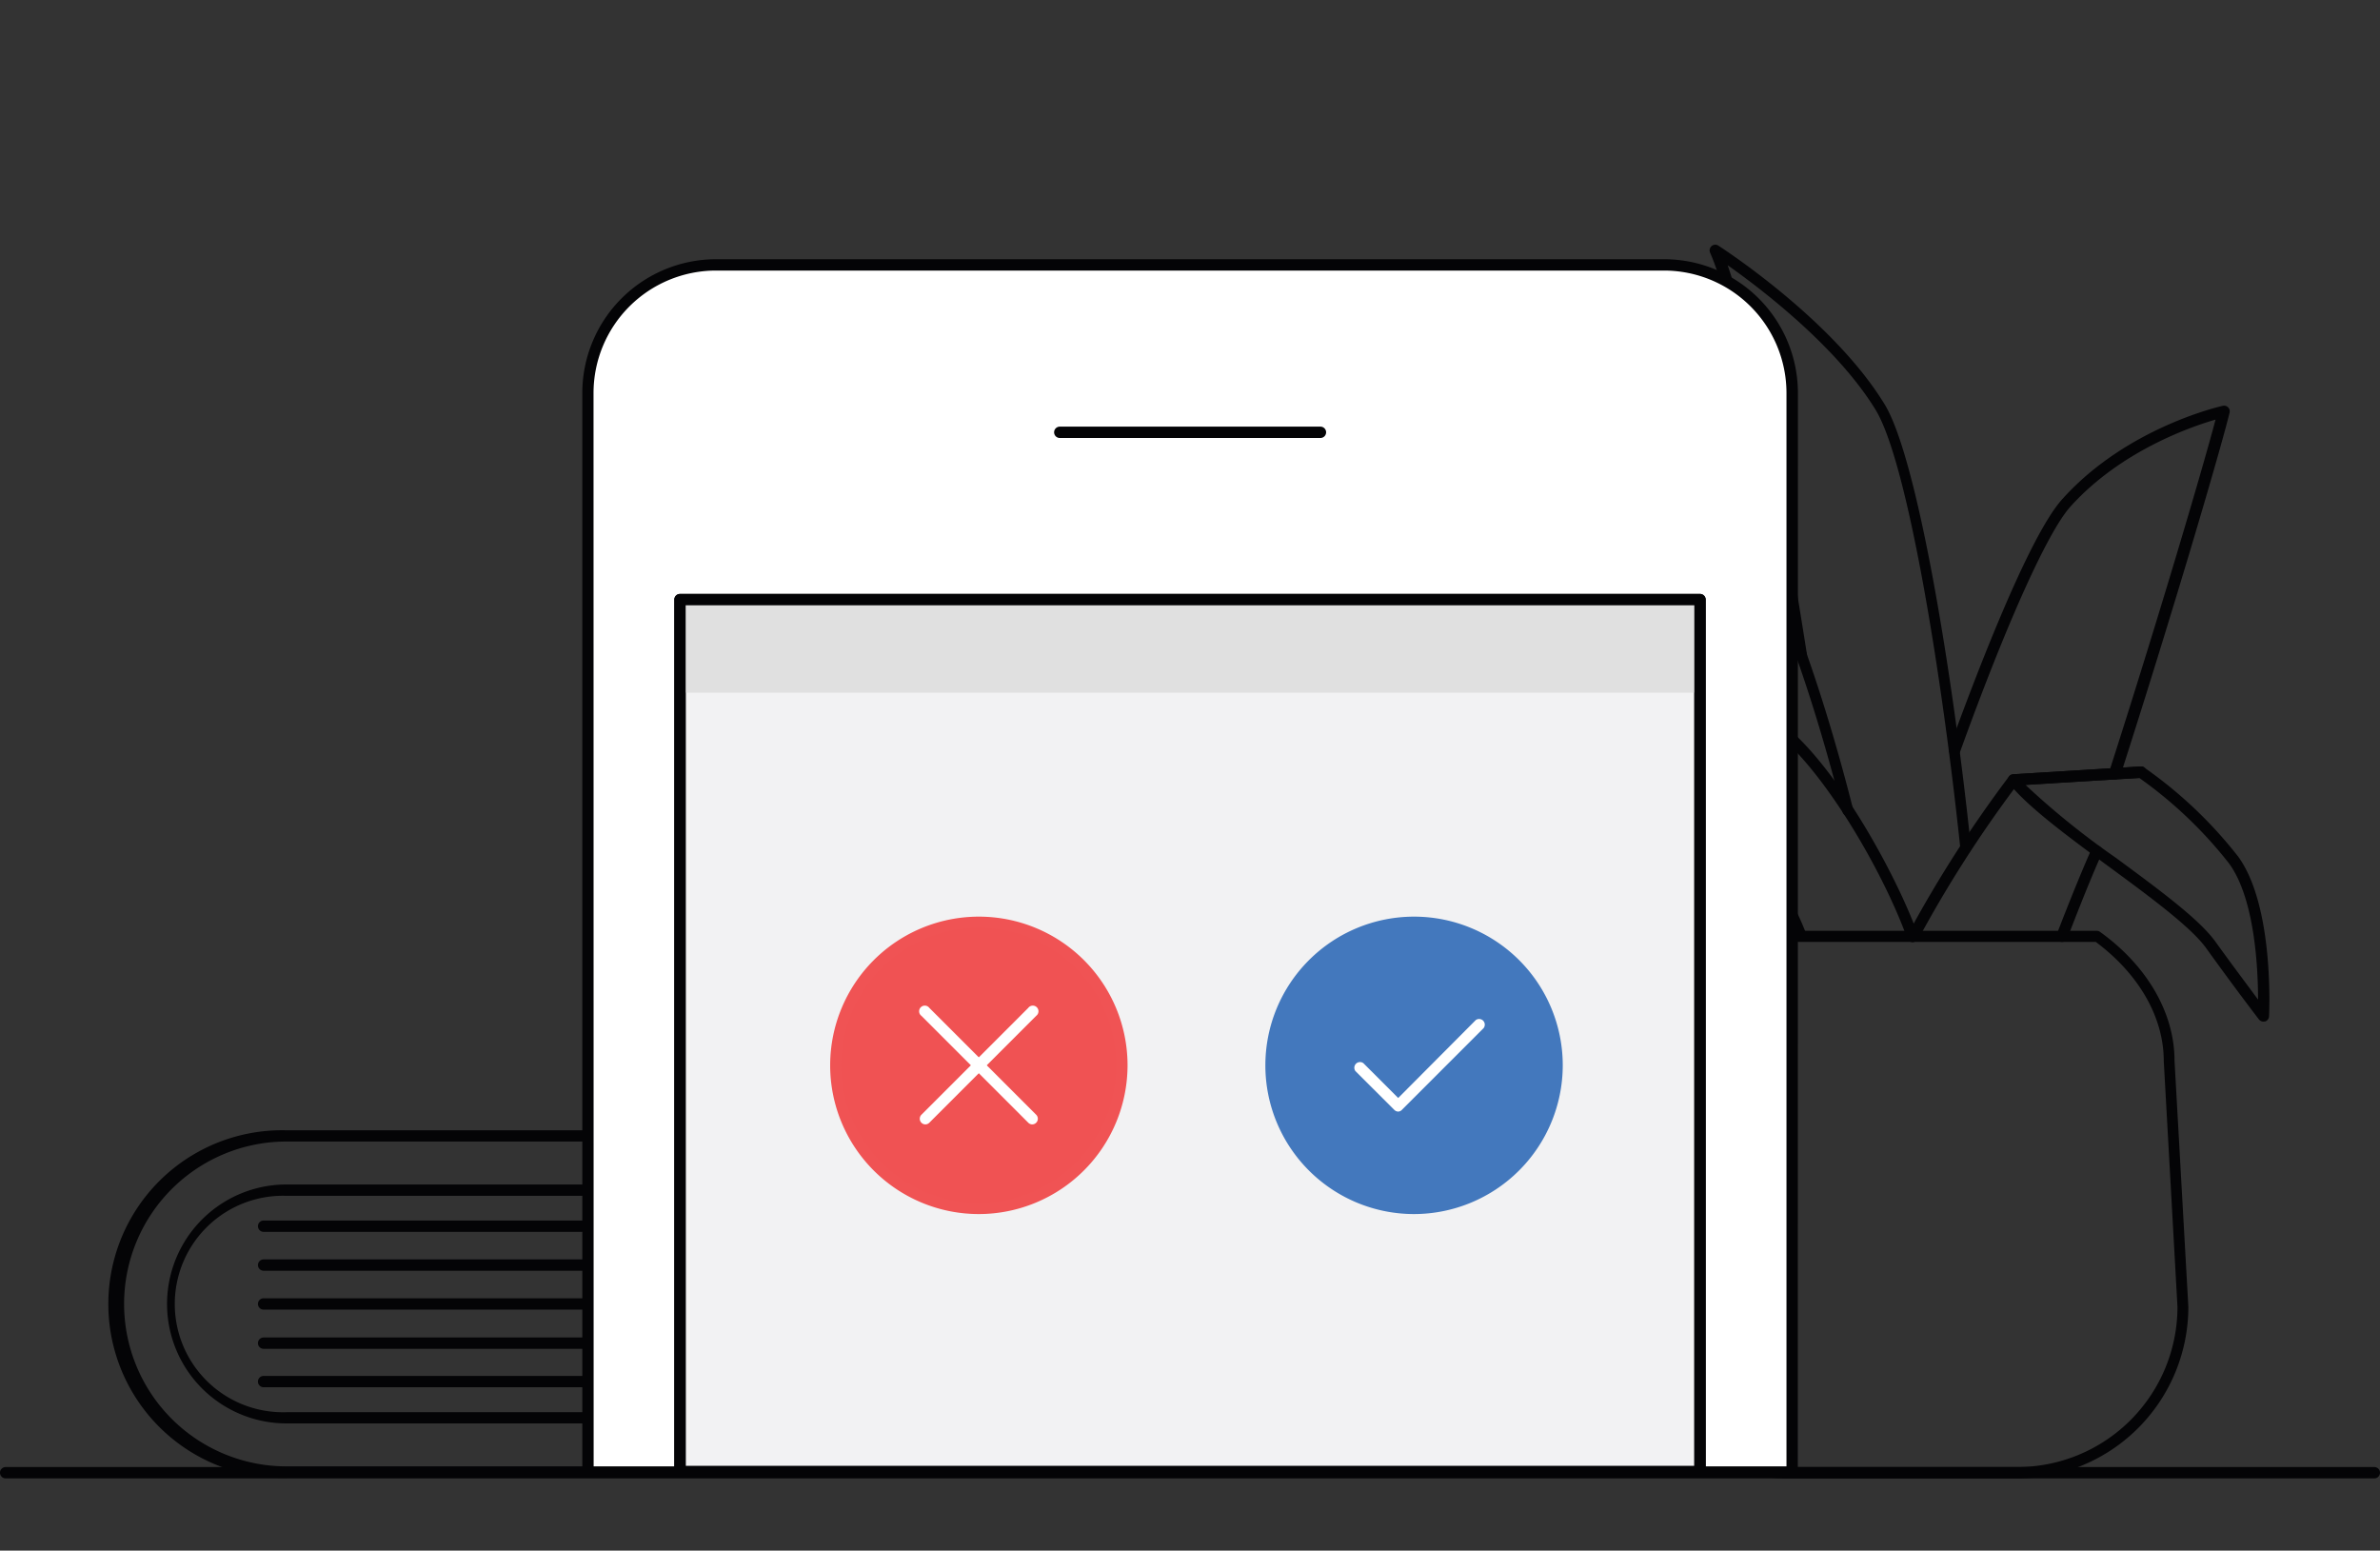 <svg id="Layer_1" data-name="Layer 1" xmlns="http://www.w3.org/2000/svg" viewBox="0 0 210 136.8"><rect x="0" y="0" width="210" height="136.8" fill="#333333" stroke="none"/><defs><style>.cls-1{fill:#040406;}.cls-2{fill:#fff;}.cls-3{fill:#f2f2f3;}.cls-4{fill:#e0e0e0;}.cls-5{fill:#f05253;}.cls-6{fill:#f05354;}.cls-7{fill:#4378bd;}</style></defs><title>Artboard 175</title><path class="cls-1" d="M186.56,68.76l-.15,0a.5.5,0,0,1-.32-.63c4.32-13.44,8.22-26.65,9.4-31.11-2.19.63-8.4,2.78-12.81,7.68-2,2.23-5.66,10.34-9.75,21.68A.5.5,0,1,1,172,66c2-5.5,6.93-18.66,10-22,5.63-6.25,13.79-8.12,14.14-8.2a.5.5,0,0,1,.59.6c-.83,3.41-5,17.58-9.63,32A.5.5,0,0,1,186.56,68.76Z"/><path class="cls-1" d="M173.46,75.29a.5.5,0,0,1-.49-.45c-1.63-15.43-4.67-34.11-7.48-38.69-3.44-5.62-10.21-10.75-13.05-12.75,2.46,7.1,5.42,24.27,7,34.36a.5.5,0,1,1-1,.16c-3-18.75-5.69-31.41-7.55-35.63a.5.5,0,0,1,.73-.62c.41.27,10.14,6.57,14.67,14,2.88,4.71,6,23.57,7.62,39.1a.5.5,0,0,1-.44.55Z"/><path class="cls-1" d="M153.05,83.12a.5.5,0,0,1-.49-.42c-.63-4-1.54-8.74-2.62-13.65a.5.5,0,1,1,1-.21c1.08,4.93,2,9.67,2.63,13.7a.5.5,0,0,1-.41.57Z"/><path class="cls-1" d="M163.06,72a.5.5,0,0,1-.48-.38c-2.5-9.88-7.77-27.26-14.93-32.65-5.06-3.81-7.19-5.07-8.07-5.48,4.06,7,7.76,20.5,9.62,28a.5.5,0,1,1-1,.24c-1.89-7.62-5.67-21.41-9.75-28.15a.84.84,0,0,1,0-1.11c.42-.39,1-.92,9.76,5.69,7.4,5.58,12.76,23.19,15.29,33.2a.5.5,0,0,1-.36.6Z"/><path class="cls-1" d="M168.75,83.12a.5.5,0,0,1-.47-.33c-2.44-6.81-9.2-18-13.81-19.4a45.39,45.39,0,0,0-10-1.71c5.13,4.67,12.57,14.5,14.92,20.76a.5.5,0,0,1-.93.35c-2.42-6.47-10.79-17.29-15.69-21.28a.5.5,0,0,1,.31-.88h0a45.94,45.94,0,0,1,11.68,1.81c5.35,1.6,12.26,13.88,14.46,20a.5.5,0,0,1-.3.64Z"/><path class="cls-1" d="M168.81,83.1a.5.5,0,0,1-.44-.73,109.21,109.21,0,0,1,8.89-13.86.5.5,0,0,1,.37-.2l11.25-.69a.48.48,0,0,1,.53.47.5.5,0,0,1-.47.53l-11,.68a107.76,107.76,0,0,0-8.67,13.54A.5.5,0,0,1,168.81,83.1Z"/><path class="cls-1" d="M181.94,83.1a.5.5,0,0,1-.46-.68c.91-2.36,2-5.11,3.09-7.57a.5.5,0,0,1,.91.4c-1.09,2.44-2.16,5.18-3.07,7.53A.5.5,0,0,1,181.94,83.1Z"/><path class="cls-1" d="M199.71,90.13a.5.5,0,0,1-.39-.19s-1.94-2.51-4.65-6.28c-1.34-1.87-5-4.56-8.55-7.17s-7.2-5.3-8.85-7.37a.5.5,0,0,1,.36-.81l11.25-.69a.46.46,0,0,1,.31.09,38.43,38.43,0,0,1,8.31,7.88c3.16,4.37,2.73,13.68,2.71,14.08a.5.5,0,0,1-.35.45Zm-21-20.89a69.91,69.91,0,0,0,8,6.45c3.77,2.78,7.34,5.4,8.77,7.39,1.62,2.25,2.95,4,3.76,5.11,0-2.77-.29-8.9-2.55-12a37.71,37.71,0,0,0-7.92-7.55Z"/><path class="cls-1" d="M178,130.43H157.7a15.14,15.14,0,0,1-15.12-15.12l1.22-21.76c0-4.17,2.4-8.32,6.58-11.34a.5.5,0,0,1,.29-.09H185a.5.5,0,0,1,.29.09c4.18,3,6.58,7.17,6.58,11.37l1.22,21.71A15.14,15.14,0,0,1,178,130.43ZM150.83,83.1c-3.84,2.83-6,6.64-6,10.47l-1.22,21.76a14.14,14.14,0,0,0,14.13,14.1H178a14.14,14.14,0,0,0,14.13-14.13L190.92,93.6c0-3.86-2.2-7.67-6-10.5Z"/><path class="cls-1" d="M85.8,122.39H23.26a.5.5,0,1,1,0-1H85.8a.5.5,0,1,1,0,1Z"/><path class="cls-1" d="M85.8,119H23.26a.5.5,0,1,1,0-1H85.8a.5.5,0,1,1,0,1Z"/><path class="cls-1" d="M85.8,115.54H23.26a.5.5,0,0,1,0-1H85.8a.5.5,0,0,1,0,1Z"/><path class="cls-1" d="M85.8,112.11H23.26a.5.5,0,1,1,0-1H85.8a.5.5,0,1,1,0,1Z"/><path class="cls-1" d="M85.8,108.68H23.26a.5.5,0,0,1,0-1H85.8a.5.5,0,0,1,0,1Z"/><path class="cls-1" d="M90.79,130.37H25.28a15.33,15.33,0,1,1,0-30.65H90.79a.5.5,0,0,1,.5.5V105a.5.5,0,0,1-.5.5H25.28a9.55,9.55,0,1,0,0,19.09H90.79a.5.5,0,0,1,.5.5v4.78A.5.5,0,0,1,90.79,130.37ZM25.28,100.71a14.33,14.33,0,1,0,0,28.66h65v-3.79h-65a10.54,10.54,0,1,1,0-21.08h65v-3.79Z"/><path class="cls-1" d="M88.62,125.58a.5.5,0,0,1-.5-.5V105a.5.5,0,0,1,1,0v20.09A.5.5,0,0,1,88.62,125.58Z"/><path class="cls-2" d="M158.13,34.67a11.33,11.33,0,0,0-11.3-11.3H63.17a11.33,11.33,0,0,0-11.3,11.3v95.2H158.13Z"/><path class="cls-1" d="M158.63,130.37H51.38V34.67a11.81,11.81,0,0,1,11.8-11.8h83.66a11.81,11.81,0,0,1,11.8,11.8Zm-106.25-1H157.63V34.67a10.81,10.81,0,0,0-10.8-10.8H63.17a10.81,10.81,0,0,0-10.8,10.8Z"/><path class="cls-1" d="M116.51,38.64h-23a.5.5,0,0,1,0-1h23a.5.5,0,1,1,0,1Z"/><rect class="cls-3" x="60" y="52.9" width="90" height="76.93"/><path class="cls-1" d="M150,130.34H60a.5.5,0,0,1-.5-.5V52.9a.5.5,0,0,1,.5-.5h90a.5.5,0,0,1,.5.5v76.93A.5.5,0,0,1,150,130.34Zm-89.5-1h89V53.4h-89Z"/><rect class="cls-4" x="60" y="52.9" width="90" height="8.21"/><path class="cls-1" d="M150,130.34H60a.5.5,0,0,1-.5-.5V52.9a.5.5,0,0,1,.5-.5h90a.5.5,0,0,1,.5.5v76.93A.5.5,0,0,1,150,130.34Zm-89.5-1h89V53.4h-89Z"/><path class="cls-1" d="M209.51,130.43H.5a.5.5,0,1,1,0-1h209a.5.5,0,1,1,0,1Z"/><circle class="cls-5" cx="86.37" cy="93.99" r="12.63"/><path class="cls-6" d="M86.37,107.11A13.12,13.12,0,1,1,99.49,94,13.14,13.14,0,0,1,86.37,107.11Zm0-25.25A12.13,12.13,0,1,0,98.49,94,12.14,12.14,0,0,0,86.37,81.86Z"/><circle class="cls-7" cx="124.77" cy="93.99" r="12.63"/><path class="cls-7" d="M124.77,107.11A13.12,13.12,0,1,1,137.89,94,13.14,13.14,0,0,1,124.77,107.11Zm0-25.25A12.13,12.13,0,1,0,136.9,94,12.14,12.14,0,0,0,124.77,81.86Z"/><path class="cls-2" d="M81.65,99.2a.5.5,0,0,1-.35-.85l9.43-9.43a.5.5,0,1,1,.7.7L82,99.05A.5.5,0,0,1,81.65,99.2Z"/><path class="cls-2" d="M91.08,99.2a.5.5,0,0,1-.35-.15L81.3,89.62a.5.5,0,1,1,.7-.7l9.43,9.43a.5.5,0,0,1-.35.85Z"/><path class="cls-2" d="M123.38,98.07a.5.5,0,0,1-.35-.15L119.6,94.5a.5.5,0,0,1,.7-.7l3.07,3.07L130.21,90a.5.5,0,0,1,.7.7l-7.18,7.18A.5.5,0,0,1,123.38,98.07Z"/></svg>